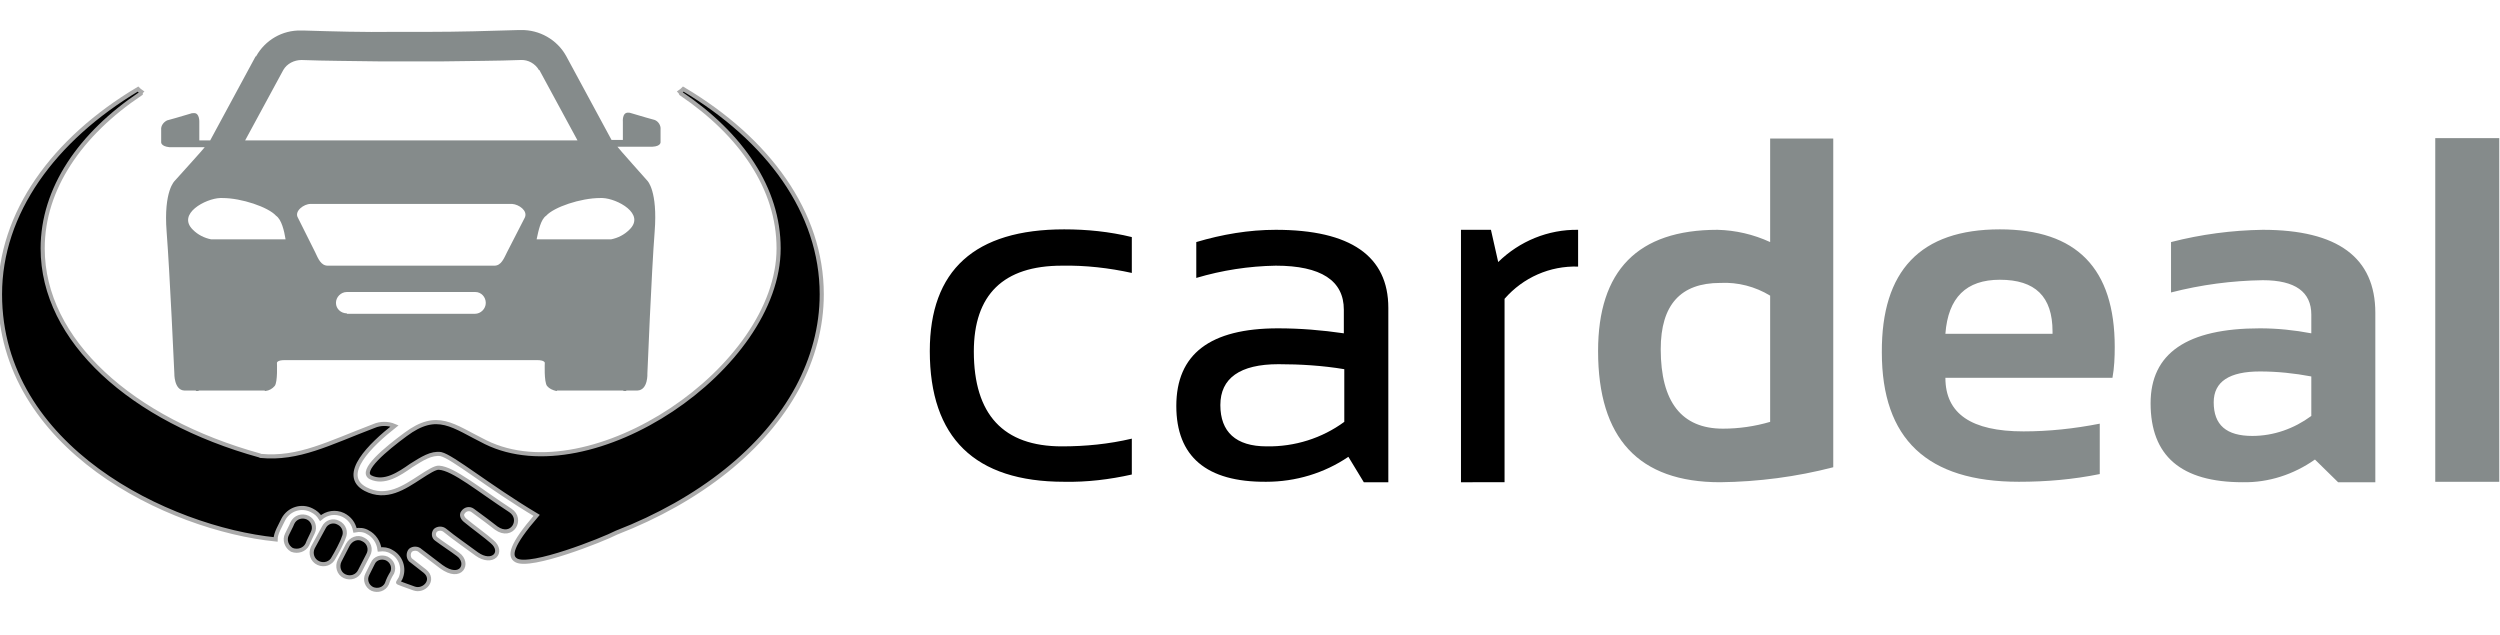 <?xml version="1.0" encoding="utf-8"?>
<!-- Generator: Adobe Illustrator 25.2.1, SVG Export Plug-In . SVG Version: 6.00 Build 0)  -->
<svg version="1.1" id="master-artboard" xmlns="http://www.w3.org/2000/svg" xmlns:xlink="http://www.w3.org/1999/xlink" x="0px"
	 y="0px" viewBox="0 0 500 127" style="enable-background:new 0 0 500 127;" xml:space="preserve">
<style type="text/css">
	.st0{fill-rule:evenodd;clip-rule:evenodd;fill:#858B8B;}
	.st1{fill-rule:evenodd;clip-rule:evenodd;stroke:#AAAAAA;stroke-width:0.908;stroke-miterlimit:3.633;}
	.st2{fill:#858B8B;}
	.st3{fill:#0B2E4D;stroke:#AAAAAA;stroke-width:0.908;stroke-miterlimit:3.633;}
</style>
<g transform="matrix(0.908, 0, 0, 0.908, 0, 194.057)">
	<path class="st0" d="M90.1-182.8h37.1l-8.4-15.5h-0.1c-0.8-1.4-2.4-2.3-4-2.2h-0.1c-5.1,0.2-10.9,0.2-16.9,0.3H83.4
		c-6-0.1-11.8-0.1-16.9-0.3h-0.1c-1.6,0-3.2,0.8-4,2.2l0,0L54-182.8H90.1z M66.8-207h-0.5c-4.1-0.1-7.9,2.1-9.9,5.7h-0.1l-10,18.5
		h-2.4v-4c0,0,0.1-2.1-1.2-2c-0.2,0-0.5,0-0.7,0.1c-1.9,0.6-5.2,1.5-5.2,1.5c-0.8,0.4-1.4,1.2-1.3,2.1v2.7c0,0-0.1,0.9,1.8,1.1h7.8
		c0,0.1-6.6,7.4-6.6,7.4s-2.5,2.2-1.8,11.2s1.7,31.2,1.7,31.2s-0.1,3.7,2.2,3.8h2.5l0.1,0.1h0.5l0.1-0.1h14.5c0,0.1,0.1,0.1,0.2,0.1
		c0.8-0.1,1.5-0.5,2-1.1c0.7-0.8,0.5-5.1,0.5-5.1s0-0.6,1.7-0.6h55.6c1.7,0,1.7,0.6,1.7,0.6s-0.2,4.2,0.5,5.1c0.5,0.6,1.2,0.9,2,1.1
		c0.1,0,0.2,0,0.2-0.1h14.5l0.2,0.1h0.5l0.1-0.1h2.4c2.4-0.1,2.2-3.8,2.2-3.8s0.9-22.2,1.6-31.2c0.7-9-1.6-11.2-1.6-11.2
		s-6.6-7.4-6.6-7.5h7.7c2-0.1,1.8-1.1,1.8-1.1v-2.7c0.1-0.9-0.5-1.8-1.3-2.1c0,0-3.3-0.9-5.2-1.5c-0.2-0.1-0.4-0.1-0.6-0.1
		c-1.4-0.1-1.2,2-1.2,2v4h-2.5l-10-18.5l0,0c-2-3.6-5.9-5.8-10-5.7h-0.5c-6.4,0.2-13.2,0.4-20,0.4h-7.4
		C80.1-206.6,73.3-206.8,66.8-207L66.8-207z M76.4-144.7c-1.3,0-2.4-1-2.4-2.3c0,0,0,0,0,0l0,0c0-1.3,1.1-2.4,2.4-2.4h28.3
		c1.3,0,2.3,1.1,2.3,2.4l0,0c0,1.3-1.1,2.4-2.4,2.4l0,0H76.4z M72.2-155.2c-1.5,0-2.1-1.5-2.8-3l-3.8-7.6c-0.8-1.4,1.3-3,2.8-3h44.4
		c1.5,0.1,3.5,1.5,2.8,3l-3.9,7.6c-0.7,1.4-1.3,3-2.8,3H72.2z M118.2-161c0.4-1.9,0.9-4.4,2.1-5.2c1.7-1.9,7.6-3.9,11.9-3.9h0.5
		c3.2,0.1,9.6,3.5,5.9,7c-1.1,1.1-2.5,1.8-4,2.1L118.2-161z M48.9-170.1h-0.4c-3.2,0.1-9.6,3.5-6,7c1.1,1.1,2.5,1.8,4,2.1h16.4
		c-0.3-1.9-0.9-4.4-2.1-5.2c-1.7-1.9-7.6-3.9-11.8-3.9L48.9-170.1z M90.8-134.2L90.8-134.2"/>
	<path class="st1" d="M89.3-118c-4.2,3.1-10.2,8-7.7,9.4c3,1.5,6.3-0.7,9-2.6c2.4-1.5,4.4-2.8,6.5-2.5c2.6,0.6,10.4,7.1,21.1,13.5
		c-5.7,6.6-6.1,9-4.5,9.9c3.1,1.8,19-4.5,22.1-6.1c18.3-7.1,32.6-18.4,39.9-32c3.4-6.4,5.3-13.3,5.3-20.5c0-18-11.8-34.1-30.5-45.2
		c-0.2,0.2-0.4,0.4-0.7,0.6c0.1,0.1,0.1,0.2,0.2,0.4c13.3,9,21.5,20.9,21.5,34.1c0,26.4-41.3,54.1-64.5,42.7
		C99.7-119.9,96.4-123.3,89.3-118L89.3-118z M57.2-113.4C29-121.2,9.4-138.7,9.4-159c0-13.2,8.3-25.2,21.6-34.1c0-0.1,0-0.3,0.1-0.4
		c-0.3-0.2-0.5-0.4-0.7-0.6C11.8-183,0-166.8,0-148.9c0,33.9,37.2,51.6,60.7,54c0-1.4,1.1-3.1,1.7-4.4c1.2-2.3,4-3.2,6.3-2
		c0.8,0.4,1.4,0.9,1.9,1.7c1.4-1.2,3.3-1.5,5-0.7c1.4,0.7,2.3,1.9,2.6,3.4c1-0.2,2-0.1,2.8,0.4c1.4,0.7,2.4,2.2,2.6,3.8
		c0.9-0.1,1.8,0,2.6,0.5c2.1,1.1,3,3.7,2,5.9c-0.1,0.2-0.6,0.9-0.5,0.9c1.4,0.6,2.5,0.9,3.5,1.3c2.2,0.8,4.7-1.9,2.4-3.8l-3.2-2.5
		c-0.5-0.6-0.5-1.5,0-2.1C91-93,92-93,92.6-92.4l4.6,3.5c4.4,3.2,6.3-0.8,3.7-2.7c-1.6-1.2-3.2-2.2-4.8-3.4
		c-0.6-0.4-0.7-1.3-0.2-1.9c0.6-0.5,1.5-0.5,2.1,0c2.2,1.8,4.6,3.4,7,5.2c3.5,2.5,6.1-0.4,3.4-2.7c-1.2-1.1-4.5-3.5-5.8-4.6
		c-0.7-0.5-1.1-1.3-0.6-1.9c0.5-0.7,1.4-0.9,2.1-0.4c2.2,1.6,3.8,2.8,5.2,3.9c3.5,2.5,6-2,3.1-3.9c-6.9-4.5-12.5-9.2-15.7-9.4
		c-0.8-0.1-2.5,1-4.2,2.1c-3.4,2.2-7.4,5-12,2.6c-5.8-3.1,1.2-9.8,6.4-13.9c-1.4-0.6-3.1-0.6-4.5,0c-10,3.8-16.6,7.4-25,6.6
		L57.2-113.4z M82.1-89.6c-0.4,0.8-0.8,1.6-1.2,2.4c-0.6,1.2-0.1,2.6,1.1,3.2c1.2,0.5,2.6,0.1,3.2-1.1c0.3-0.9,0.7-1.7,1.2-2.5
		c0.5-1.2,0-2.5-1.2-3.1C84-91.2,82.6-90.8,82.1-89.6L82.1-89.6z M76.6-93.7l-1.8,3.5c-0.6,1.2-0.2,2.8,1.1,3.4
		c1.3,0.6,2.8,0.1,3.4-1.2l1.8-3.5c0.7-1.2,0.2-2.8-1.1-3.4C78.8-95.6,77.3-95,76.6-93.7z M71.3-97.5c-0.5,0.9-1.9,3.5-2.4,4.4
		c-0.6,1.3-0.1,2.8,1.2,3.4c1.3,0.6,2.8,0.1,3.4-1.2c0.5-0.8,1.9-3.4,2.2-4.4c0.6-1.2,0.1-2.7-1.2-3.3
		C73.4-99.2,71.9-98.8,71.3-97.5L71.3-97.5z M68.9-96.4c0.6-1.2,0.1-2.7-1.1-3.3c-1.3-0.6-2.8-0.1-3.4,1.2c-0.3,0.8-0.8,1.6-1.2,2.5
		c-0.6,1.2-0.1,2.7,1.1,3.4c1.3,0.5,2.8,0,3.4-1.2C68-94.6,68.5-95.5,68.9-96.4L68.9-96.4z"/>
	<path d="M249.3-109.2c-4.9,1.1-9.9,1.7-14.9,1.6c-19.7,0-29.6-9.7-29.6-28.8c0-17.8,9.9-26.8,29.6-26.8c5,0,10,0.5,14.9,1.7v7.9
		c-5-1.1-10.2-1.7-15.4-1.6c-12.9,0-19.4,6.4-19.4,18.9c0,13.9,6.5,20.9,19.4,20.9c5.2,0,10.3-0.5,15.4-1.7V-109.2z M259.1-124.3
		c0-11.4,7.4-17.1,22.4-17.1c4.9,0,9.7,0.4,14.5,1.1v-5.2c0-6.4-5-9.7-15-9.7c-5.9,0.1-11.8,1-17.5,2.7v-7.9
		c5.7-1.7,11.6-2.7,17.5-2.7c16.5,0,24.8,5.8,24.8,17.2v38.4h-5.4l-3.4-5.6c-5.3,3.6-11.6,5.5-18.1,5.5
		C265.7-107.5,259.1-113.2,259.1-124.3L259.1-124.3z M281.6-133.5c-8.5,0-12.8,3.1-12.8,9s3.4,9.1,10.2,9.1
		c6.2,0.1,12.2-1.8,17.1-5.4v-11.6C291.3-133.2,286.4-133.5,281.6-133.5z M321.8-107.5v-55.6h6.6l1.6,7.1c4.7-4.6,11-7.2,17.6-7.1
		v8.1c-6.2-0.2-12.1,2.4-16.2,7.1v40.4L321.8-107.5z"/>
	<path class="st2" d="M389.9-148.6c-3.3-2-7.1-3-11-2.8c-8.7,0-13.1,4.8-13.1,14.6c0,11.6,4.6,17.5,13.7,17.5c3.5,0,7-0.5,10.4-1.5
		L389.9-148.6z M403.8-110.8c-8.1,2.1-16.5,3.2-24.9,3.3c-18,0-26.9-9.7-26.9-28.9c0-17.7,8.7-26.7,26.3-26.7c4,0.1,7.9,1,11.6,2.7
		v-22.8h13.9V-110.8z M440.5-163.2c16.9,0,25.3,8.6,25.3,25.9c0,2.3-0.1,4.6-0.5,6.8h-36.8c0,7.9,5.7,11.8,17.2,11.8
		c5.6,0,11.2-0.6,16.8-1.7v11.1c-5.9,1.2-11.8,1.7-17.8,1.7c-20.2,0-30.2-9.4-30.2-28.5C414.4-154.1,423-163.2,440.5-163.2z
		 M428.5-140.2h23.6v-0.5c0-7.7-3.8-11.4-11.6-11.4C433.1-152.1,429.1-148.2,428.5-140.2z M473.7-124.9c0-11,8-16.5,24.1-16.5
		c3.8,0,7.6,0.4,11.3,1.1v-4.1c0-5-3.5-7.6-10.7-7.6c-6.8,0.1-13.6,1-20.2,2.7v-11.1c6.6-1.7,13.4-2.6,20.2-2.7
		c16.5,0,24.8,6.1,24.8,18.3v37.3H515l-5.1-5c-4.7,3.3-10.2,5.1-15.9,5C480.4-107.5,473.7-113.3,473.7-124.9L473.7-124.9z
		 M509.1-130.8c-3.7-0.7-7.5-1.1-11.3-1.1c-6.7,0-10.2,2.2-10.2,6.8c0,5,2.8,7.4,8.5,7.4c4.7,0,9.2-1.6,13-4.4L509.1-130.8z
		 M550.5-183.3v75.7h-14.1v-75.7L550.5-183.3z"/>
	<path class="st3" d="M85.2-16.8"/>
	<path class="st3" d="M193-26.3"/>
	<path class="st3" d="M156.1-119.7L156.1-119.7"/>
</g>
</svg>
